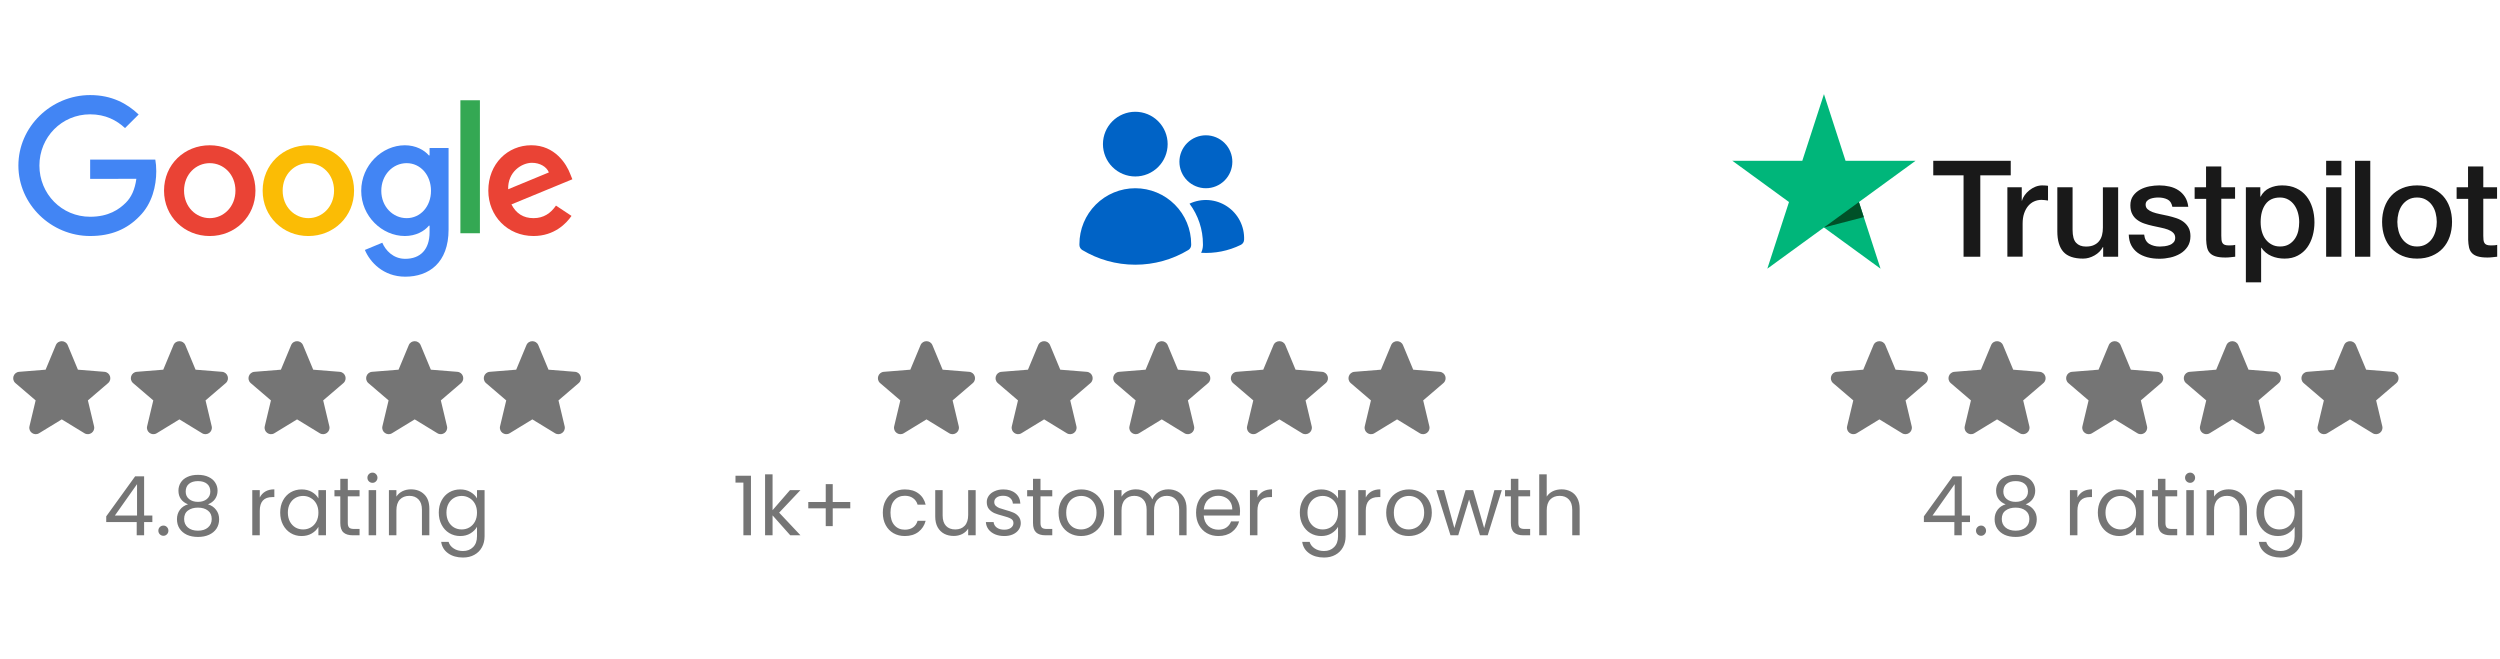 <svg width="425" height="112" viewBox="0 0 425 112" fill="none" xmlns="http://www.w3.org/2000/svg">
<g clip-path="url(#clip0_23111_11645)">
<path d="M43.427 32.41C43.427 36.852 39.938 40.125 35.656 40.125C31.374 40.125 27.885 36.852 27.885 32.41C27.885 27.937 31.374 24.696 35.656 24.696C39.938 24.696 43.427 27.937 43.427 32.41ZM40.026 32.41C40.026 29.635 38.003 27.736 35.656 27.736C33.309 27.736 31.287 29.635 31.287 32.41C31.287 35.158 33.309 37.085 35.656 37.085C38.003 37.085 40.026 35.155 40.026 32.41Z" fill="#EA4335"/>
<path d="M60.192 32.41C60.192 36.852 56.703 40.125 52.421 40.125C48.139 40.125 44.65 36.852 44.65 32.41C44.65 27.941 48.139 24.696 52.421 24.696C56.703 24.696 60.192 27.937 60.192 32.41ZM56.79 32.41C56.79 29.635 54.768 27.736 52.421 27.736C50.074 27.736 48.052 29.635 48.052 32.41C48.052 35.158 50.074 37.085 52.421 37.085C54.768 37.085 56.79 35.155 56.79 32.41Z" fill="#FBBC05"/>
<path d="M76.258 25.162V39.012C76.258 44.71 72.884 47.036 68.896 47.036C65.141 47.036 62.882 44.536 62.029 42.49L64.991 41.263C65.518 42.518 66.811 44 68.892 44C71.445 44 73.028 42.431 73.028 39.478V38.369H72.909C72.147 39.304 70.681 40.122 68.829 40.122C64.956 40.122 61.408 36.762 61.408 32.438C61.408 28.084 64.956 24.696 68.829 24.696C70.677 24.696 72.144 25.513 72.909 26.421H73.028V25.165H76.258V25.162ZM73.269 32.438C73.269 29.722 71.449 27.736 69.133 27.736C66.786 27.736 64.82 29.722 64.82 32.438C64.82 35.127 66.786 37.085 69.133 37.085C71.449 37.085 73.269 35.127 73.269 32.438Z" fill="#4285F4"/>
<path d="M81.585 17.044V39.652H78.267V17.044H81.585Z" fill="#34A853"/>
<path d="M94.514 34.95L97.155 36.703C96.303 37.958 94.249 40.122 90.7 40.122C86.3 40.122 83.013 36.734 83.013 32.407C83.013 27.819 86.328 24.692 90.32 24.692C94.34 24.692 96.306 27.878 96.949 29.6L97.302 30.477L86.946 34.748C87.739 36.296 88.972 37.085 90.7 37.085C92.433 37.085 93.634 36.236 94.514 34.95ZM86.387 32.174L93.309 29.311C92.929 28.348 91.783 27.677 90.435 27.677C88.706 27.677 86.3 29.197 86.387 32.174Z" fill="#EA4335"/>
<path d="M15.325 30.404V27.13H26.401C26.509 27.701 26.565 28.376 26.565 29.106C26.565 31.562 25.891 34.598 23.718 36.762C21.605 38.953 18.905 40.122 15.329 40.122C8.7 40.122 3.126 34.744 3.126 28.143C3.126 21.541 8.7 16.163 15.329 16.163C18.996 16.163 21.609 17.596 23.572 19.464L21.253 21.774C19.845 20.459 17.938 19.436 15.325 19.436C10.485 19.436 6.699 23.322 6.699 28.143C6.699 32.964 10.485 36.849 15.325 36.849C18.465 36.849 20.254 35.593 21.399 34.452C22.328 33.527 22.939 32.205 23.18 30.4L15.325 30.404Z" fill="#4285F4"/>
</g>
<path fill-rule="evenodd" clip-rule="evenodd" d="M9.49 58.675C9.863 57.778 11.137 57.778 11.51 58.675L13.245 62.847L17.748 63.208C18.718 63.286 19.112 64.496 18.372 65.129L14.942 68.068L15.989 72.463C16.215 73.409 15.186 74.157 14.356 73.65L10.5 71.295L6.644 73.65C5.814 74.157 4.785 73.408 5.011 72.463L6.058 68.068L2.627 65.129C1.888 64.496 2.282 63.286 3.252 63.208L7.755 62.847L9.49 58.675Z" fill="#757575"/>
<path fill-rule="evenodd" clip-rule="evenodd" d="M29.49 58.675C29.863 57.778 31.137 57.778 31.51 58.675L33.245 62.847L37.748 63.208C38.718 63.286 39.112 64.496 38.373 65.129L34.942 68.068L35.989 72.463C36.215 73.409 35.186 74.157 34.356 73.65L30.5 71.295L26.644 73.65C25.814 74.157 24.785 73.408 25.011 72.463L26.058 68.068L22.628 65.129C21.888 64.496 22.282 63.286 23.252 63.208L27.755 62.847L29.49 58.675Z" fill="#757575"/>
<path fill-rule="evenodd" clip-rule="evenodd" d="M49.49 58.675C49.863 57.778 51.137 57.778 51.51 58.675L53.245 62.847L57.748 63.208C58.718 63.286 59.112 64.496 58.373 65.129L54.942 68.068L55.989 72.463C56.215 73.409 55.186 74.157 54.356 73.65L50.5 71.295L46.644 73.65C45.814 74.157 44.785 73.408 45.011 72.463L46.058 68.068L42.627 65.129C41.888 64.496 42.282 63.286 43.252 63.208L47.755 62.847L49.49 58.675Z" fill="#757575"/>
<path fill-rule="evenodd" clip-rule="evenodd" d="M69.49 58.675C69.863 57.778 71.137 57.778 71.51 58.675L73.245 62.847L77.748 63.208C78.718 63.286 79.112 64.496 78.373 65.129L74.942 68.068L75.989 72.463C76.215 73.409 75.186 74.157 74.356 73.65L70.5 71.295L66.644 73.65C65.814 74.157 64.785 73.408 65.011 72.463L66.058 68.068L62.627 65.129C61.888 64.496 62.282 63.286 63.252 63.208L67.755 62.847L69.49 58.675Z" fill="#757575"/>
<path fill-rule="evenodd" clip-rule="evenodd" d="M89.49 58.675C89.863 57.778 91.137 57.778 91.51 58.675L93.245 62.847L97.748 63.208C98.718 63.286 99.112 64.496 98.373 65.129L94.942 68.068L95.989 72.463C96.215 73.409 95.186 74.157 94.356 73.65L90.5 71.295L86.644 73.65C85.814 74.157 84.785 73.408 85.011 72.463L86.058 68.068L82.627 65.129C81.888 64.496 82.282 63.286 83.252 63.208L87.755 62.847L89.49 58.675Z" fill="#757575"/>
<path d="M18.06 88.746V87.78L22.974 80.976H24.5V87.64H25.9V88.746H24.5V91H23.24V88.746H18.06ZM23.296 82.306L19.53 87.64H23.296V82.306ZM27.789 91.084C27.546 91.084 27.341 91 27.173 90.832C27.005 90.664 26.921 90.459 26.921 90.216C26.921 89.973 27.005 89.768 27.173 89.6C27.341 89.432 27.546 89.348 27.789 89.348C28.022 89.348 28.218 89.432 28.377 89.6C28.545 89.768 28.629 89.973 28.629 90.216C28.629 90.459 28.545 90.664 28.377 90.832C28.218 91 28.022 91.084 27.789 91.084ZM31.96 85.736C31.438 85.531 31.036 85.232 30.756 84.84C30.476 84.448 30.336 83.972 30.336 83.412C30.336 82.908 30.462 82.455 30.714 82.054C30.966 81.643 31.34 81.321 31.834 81.088C32.338 80.845 32.945 80.724 33.654 80.724C34.364 80.724 34.965 80.845 35.46 81.088C35.964 81.321 36.342 81.643 36.594 82.054C36.855 82.455 36.986 82.908 36.986 83.412C36.986 83.953 36.842 84.429 36.552 84.84C36.263 85.241 35.866 85.54 35.362 85.736C35.941 85.913 36.398 86.226 36.734 86.674C37.08 87.113 37.252 87.645 37.252 88.27C37.252 88.877 37.103 89.409 36.804 89.866C36.505 90.314 36.081 90.664 35.53 90.916C34.989 91.159 34.364 91.28 33.654 91.28C32.945 91.28 32.319 91.159 31.778 90.916C31.246 90.664 30.831 90.314 30.532 89.866C30.233 89.409 30.084 88.877 30.084 88.27C30.084 87.645 30.252 87.108 30.588 86.66C30.924 86.212 31.381 85.904 31.96 85.736ZM35.754 83.566C35.754 82.997 35.568 82.558 35.194 82.25C34.821 81.942 34.307 81.788 33.654 81.788C33.01 81.788 32.502 81.942 32.128 82.25C31.755 82.558 31.568 83.001 31.568 83.58C31.568 84.103 31.759 84.523 32.142 84.84C32.534 85.157 33.038 85.316 33.654 85.316C34.279 85.316 34.783 85.157 35.166 84.84C35.558 84.513 35.754 84.089 35.754 83.566ZM33.654 86.296C32.964 86.296 32.399 86.459 31.96 86.786C31.521 87.103 31.302 87.584 31.302 88.228C31.302 88.825 31.512 89.306 31.932 89.67C32.361 90.034 32.935 90.216 33.654 90.216C34.373 90.216 34.942 90.034 35.362 89.67C35.782 89.306 35.992 88.825 35.992 88.228C35.992 87.603 35.778 87.127 35.348 86.8C34.919 86.464 34.354 86.296 33.654 86.296ZM44.161 84.574C44.385 84.135 44.702 83.795 45.113 83.552C45.533 83.309 46.041 83.188 46.639 83.188V84.504H46.303C44.875 84.504 44.161 85.279 44.161 86.828V91H42.887V83.328H44.161V84.574ZM47.633 87.136C47.633 86.352 47.792 85.666 48.109 85.078C48.427 84.481 48.861 84.019 49.411 83.692C49.971 83.365 50.592 83.202 51.273 83.202C51.945 83.202 52.529 83.347 53.023 83.636C53.518 83.925 53.887 84.289 54.129 84.728V83.328H55.417V91H54.129V89.572C53.877 90.02 53.499 90.393 52.995 90.692C52.501 90.981 51.922 91.126 51.259 91.126C50.578 91.126 49.962 90.958 49.411 90.622C48.861 90.286 48.427 89.815 48.109 89.208C47.792 88.601 47.633 87.911 47.633 87.136ZM54.129 87.15C54.129 86.571 54.013 86.067 53.779 85.638C53.546 85.209 53.229 84.882 52.827 84.658C52.435 84.425 52.001 84.308 51.525 84.308C51.049 84.308 50.615 84.42 50.223 84.644C49.831 84.868 49.519 85.195 49.285 85.624C49.052 86.053 48.935 86.557 48.935 87.136C48.935 87.724 49.052 88.237 49.285 88.676C49.519 89.105 49.831 89.437 50.223 89.67C50.615 89.894 51.049 90.006 51.525 90.006C52.001 90.006 52.435 89.894 52.827 89.67C53.229 89.437 53.546 89.105 53.779 88.676C54.013 88.237 54.129 87.729 54.129 87.15ZM59.124 84.378V88.9C59.124 89.273 59.203 89.539 59.362 89.698C59.521 89.847 59.796 89.922 60.188 89.922H61.126V91H59.978C59.269 91 58.737 90.837 58.382 90.51C58.028 90.183 57.85 89.647 57.85 88.9V84.378H56.856V83.328H57.85V81.396H59.124V83.328H61.126V84.378H59.124ZM63.328 82.082C63.085 82.082 62.88 81.998 62.712 81.83C62.544 81.662 62.46 81.457 62.46 81.214C62.46 80.971 62.544 80.766 62.712 80.598C62.88 80.43 63.085 80.346 63.328 80.346C63.561 80.346 63.757 80.43 63.916 80.598C64.084 80.766 64.168 80.971 64.168 81.214C64.168 81.457 64.084 81.662 63.916 81.83C63.757 81.998 63.561 82.082 63.328 82.082ZM63.944 83.328V91H62.67V83.328H63.944ZM69.853 83.188C70.786 83.188 71.542 83.473 72.121 84.042C72.7 84.602 72.989 85.414 72.989 86.478V91H71.729V86.66C71.729 85.895 71.538 85.311 71.155 84.91C70.772 84.499 70.25 84.294 69.587 84.294C68.915 84.294 68.378 84.504 67.977 84.924C67.585 85.344 67.389 85.955 67.389 86.758V91H66.115V83.328H67.389V84.42C67.641 84.028 67.982 83.725 68.411 83.51C68.85 83.295 69.33 83.188 69.853 83.188ZM78.234 83.202C78.897 83.202 79.475 83.347 79.97 83.636C80.474 83.925 80.847 84.289 81.09 84.728V83.328H82.378V91.168C82.378 91.868 82.229 92.489 81.93 93.03C81.632 93.581 81.202 94.01 80.642 94.318C80.091 94.626 79.448 94.78 78.71 94.78C77.702 94.78 76.862 94.542 76.19 94.066C75.518 93.59 75.121 92.941 75 92.12H76.26C76.4 92.587 76.689 92.96 77.128 93.24C77.567 93.529 78.094 93.674 78.71 93.674C79.41 93.674 79.98 93.455 80.418 93.016C80.866 92.577 81.09 91.961 81.09 91.168V89.558C80.838 90.006 80.465 90.379 79.97 90.678C79.475 90.977 78.897 91.126 78.234 91.126C77.553 91.126 76.932 90.958 76.372 90.622C75.822 90.286 75.388 89.815 75.07 89.208C74.753 88.601 74.594 87.911 74.594 87.136C74.594 86.352 74.753 85.666 75.07 85.078C75.388 84.481 75.822 84.019 76.372 83.692C76.932 83.365 77.553 83.202 78.234 83.202ZM81.09 87.15C81.09 86.571 80.974 86.067 80.74 85.638C80.507 85.209 80.189 84.882 79.788 84.658C79.396 84.425 78.962 84.308 78.486 84.308C78.01 84.308 77.576 84.42 77.184 84.644C76.792 84.868 76.48 85.195 76.246 85.624C76.013 86.053 75.896 86.557 75.896 87.136C75.896 87.724 76.013 88.237 76.246 88.676C76.48 89.105 76.792 89.437 77.184 89.67C77.576 89.894 78.01 90.006 78.486 90.006C78.962 90.006 79.396 89.894 79.788 89.67C80.189 89.437 80.507 89.105 80.74 88.676C80.974 88.237 81.09 87.729 81.09 87.15Z" fill="#757575"/>
<path d="M187.5 24.5C187.5 23.041 188.079 21.642 189.111 20.611C190.142 19.579 191.541 19 193 19C194.459 19 195.858 19.579 196.889 20.611C197.921 21.642 198.5 23.041 198.5 24.5C198.5 25.959 197.921 27.358 196.889 28.389C195.858 29.421 194.459 30 193 30C191.541 30 190.142 29.421 189.111 28.389C188.079 27.358 187.5 25.959 187.5 24.5ZM200.5 27.5C200.5 26.909 200.616 26.324 200.843 25.778C201.069 25.232 201.4 24.736 201.818 24.318C202.236 23.9 202.732 23.569 203.278 23.343C203.824 23.116 204.409 23 205 23C205.591 23 206.176 23.116 206.722 23.343C207.268 23.569 207.764 23.9 208.182 24.318C208.6 24.736 208.931 25.232 209.157 25.778C209.384 26.324 209.5 26.909 209.5 27.5C209.5 28.694 209.026 29.838 208.182 30.682C207.338 31.526 206.193 32 205 32C203.807 32 202.662 31.526 201.818 30.682C200.974 29.838 200.5 28.694 200.5 27.5ZM183.5 41.5C183.5 38.98 184.501 36.564 186.282 34.782C188.064 33.001 190.48 32 193 32C195.52 32 197.936 33.001 199.718 34.782C201.499 36.564 202.5 38.98 202.5 41.5V41.504L202.499 41.663C202.496 41.832 202.45 41.998 202.365 42.145C202.281 42.292 202.16 42.415 202.015 42.503C199.294 44.141 196.176 45.005 193 45C189.704 45 186.619 44.088 183.987 42.503C183.841 42.415 183.72 42.292 183.635 42.145C183.55 41.998 183.504 41.832 183.501 41.663L183.5 41.5ZM204.5 41.504L204.499 41.696C204.491 42.14 204.385 42.578 204.188 42.976C206.516 43.12 208.841 42.656 210.935 41.629C211.097 41.55 211.234 41.429 211.333 41.278C211.431 41.127 211.487 40.952 211.495 40.772C211.542 39.654 211.299 38.542 210.791 37.545C210.282 36.548 209.524 35.699 208.591 35.081C207.658 34.462 206.581 34.095 205.465 34.015C204.349 33.935 203.23 34.145 202.219 34.624C203.703 36.609 204.503 39.022 204.499 41.5L204.5 41.504Z" fill="#0063C6"/>
<path fill-rule="evenodd" clip-rule="evenodd" d="M156.49 58.675C156.863 57.778 158.137 57.778 158.51 58.675L160.245 62.847L164.748 63.208C165.718 63.286 166.112 64.496 165.372 65.129L161.942 68.068L162.989 72.463C163.215 73.409 162.186 74.157 161.356 73.65L157.5 71.295L153.644 73.65C152.814 74.157 151.785 73.408 152.011 72.463L153.058 68.068L149.627 65.129C148.888 64.496 149.282 63.286 150.252 63.208L154.755 62.847L156.49 58.675Z" fill="#757575"/>
<path fill-rule="evenodd" clip-rule="evenodd" d="M176.49 58.675C176.863 57.778 178.137 57.778 178.51 58.675L180.245 62.847L184.748 63.208C185.718 63.286 186.112 64.496 185.372 65.129L181.942 68.068L182.989 72.463C183.215 73.409 182.186 74.157 181.356 73.65L177.5 71.295L173.644 73.65C172.814 74.157 171.785 73.408 172.011 72.463L173.058 68.068L169.627 65.129C168.888 64.496 169.282 63.286 170.252 63.208L174.755 62.847L176.49 58.675Z" fill="#757575"/>
<path fill-rule="evenodd" clip-rule="evenodd" d="M196.49 58.675C196.863 57.778 198.137 57.778 198.51 58.675L200.245 62.847L204.748 63.208C205.718 63.286 206.112 64.496 205.372 65.129L201.942 68.068L202.989 72.463C203.215 73.409 202.186 74.157 201.356 73.65L197.5 71.295L193.644 73.65C192.814 74.157 191.785 73.408 192.011 72.463L193.058 68.068L189.627 65.129C188.888 64.496 189.282 63.286 190.252 63.208L194.755 62.847L196.49 58.675Z" fill="#757575"/>
<path fill-rule="evenodd" clip-rule="evenodd" d="M216.49 58.675C216.863 57.778 218.137 57.778 218.51 58.675L220.245 62.847L224.748 63.208C225.718 63.286 226.112 64.496 225.372 65.129L221.942 68.068L222.989 72.463C223.215 73.409 222.186 74.157 221.356 73.65L217.5 71.295L213.644 73.65C212.814 74.157 211.785 73.408 212.011 72.463L213.058 68.068L209.627 65.129C208.888 64.496 209.282 63.286 210.252 63.208L214.755 62.847L216.49 58.675Z" fill="#757575"/>
<path fill-rule="evenodd" clip-rule="evenodd" d="M236.49 58.675C236.863 57.778 238.137 57.778 238.51 58.675L240.245 62.847L244.748 63.208C245.718 63.286 246.112 64.496 245.372 65.129L241.942 68.068L242.989 72.463C243.215 73.409 242.186 74.157 241.356 73.65L237.5 71.295L233.644 73.65C232.814 74.157 231.785 73.408 232.011 72.463L233.058 68.068L229.627 65.129C228.888 64.496 229.282 63.286 230.252 63.208L234.755 62.847L236.49 58.675Z" fill="#757575"/>
<path d="M125.032 82.04V80.878H127.664V91H126.376V82.04H125.032ZM134.346 91L131.336 87.612V91H130.062V80.64H131.336V86.73L134.29 83.328H136.068L132.456 87.15L136.082 91H134.346ZM144.547 86.422H141.565V89.446H140.375V86.422H137.407V85.344H140.375V82.306H141.565V85.344H144.547V86.422ZM150.081 87.15C150.081 86.357 150.239 85.666 150.557 85.078C150.874 84.481 151.313 84.019 151.873 83.692C152.442 83.365 153.091 83.202 153.819 83.202C154.761 83.202 155.536 83.431 156.143 83.888C156.759 84.345 157.165 84.98 157.361 85.792H155.989C155.858 85.325 155.601 84.957 155.219 84.686C154.845 84.415 154.379 84.28 153.819 84.28C153.091 84.28 152.503 84.532 152.055 85.036C151.607 85.531 151.383 86.235 151.383 87.15C151.383 88.074 151.607 88.788 152.055 89.292C152.503 89.796 153.091 90.048 153.819 90.048C154.379 90.048 154.845 89.917 155.219 89.656C155.592 89.395 155.849 89.021 155.989 88.536H157.361C157.155 89.32 156.745 89.95 156.129 90.426C155.513 90.893 154.743 91.126 153.819 91.126C153.091 91.126 152.442 90.963 151.873 90.636C151.313 90.309 150.874 89.847 150.557 89.25C150.239 88.653 150.081 87.953 150.081 87.15ZM165.864 83.328V91H164.59V89.866C164.348 90.258 164.007 90.566 163.568 90.79C163.139 91.005 162.663 91.112 162.14 91.112C161.543 91.112 161.006 90.991 160.53 90.748C160.054 90.496 159.676 90.123 159.396 89.628C159.126 89.133 158.99 88.531 158.99 87.822V83.328H160.25V87.654C160.25 88.41 160.442 88.993 160.824 89.404C161.207 89.805 161.73 90.006 162.392 90.006C163.074 90.006 163.61 89.796 164.002 89.376C164.394 88.956 164.59 88.345 164.59 87.542V83.328H165.864ZM170.732 91.126C170.144 91.126 169.616 91.028 169.15 90.832C168.683 90.627 168.314 90.347 168.044 89.992C167.773 89.628 167.624 89.213 167.596 88.746H168.912C168.949 89.129 169.126 89.441 169.444 89.684C169.77 89.927 170.195 90.048 170.718 90.048C171.203 90.048 171.586 89.941 171.866 89.726C172.146 89.511 172.286 89.241 172.286 88.914C172.286 88.578 172.136 88.331 171.838 88.172C171.539 88.004 171.077 87.841 170.452 87.682C169.882 87.533 169.416 87.383 169.052 87.234C168.697 87.075 168.389 86.847 168.128 86.548C167.876 86.24 167.75 85.839 167.75 85.344C167.75 84.952 167.866 84.593 168.1 84.266C168.333 83.939 168.664 83.683 169.094 83.496C169.523 83.3 170.013 83.202 170.564 83.202C171.413 83.202 172.099 83.417 172.622 83.846C173.144 84.275 173.424 84.863 173.462 85.61H172.188C172.16 85.209 171.996 84.887 171.698 84.644C171.408 84.401 171.016 84.28 170.522 84.28C170.064 84.28 169.7 84.378 169.43 84.574C169.159 84.77 169.024 85.027 169.024 85.344C169.024 85.596 169.103 85.806 169.262 85.974C169.43 86.133 169.635 86.263 169.878 86.366C170.13 86.459 170.475 86.567 170.914 86.688C171.464 86.837 171.912 86.987 172.258 87.136C172.603 87.276 172.897 87.491 173.14 87.78C173.392 88.069 173.522 88.447 173.532 88.914C173.532 89.334 173.415 89.712 173.182 90.048C172.948 90.384 172.617 90.65 172.188 90.846C171.768 91.033 171.282 91.126 170.732 91.126ZM176.884 84.378V88.9C176.884 89.273 176.963 89.539 177.122 89.698C177.281 89.847 177.556 89.922 177.948 89.922H178.886V91H177.738C177.029 91 176.497 90.837 176.142 90.51C175.787 90.183 175.61 89.647 175.61 88.9V84.378H174.616V83.328H175.61V81.396H176.884V83.328H178.886V84.378H176.884ZM183.776 91.126C183.057 91.126 182.404 90.963 181.816 90.636C181.237 90.309 180.78 89.847 180.444 89.25C180.117 88.643 179.954 87.943 179.954 87.15C179.954 86.366 180.122 85.675 180.458 85.078C180.803 84.471 181.27 84.009 181.858 83.692C182.446 83.365 183.104 83.202 183.832 83.202C184.56 83.202 185.218 83.365 185.806 83.692C186.394 84.009 186.856 84.467 187.192 85.064C187.537 85.661 187.71 86.357 187.71 87.15C187.71 87.943 187.532 88.643 187.178 89.25C186.832 89.847 186.361 90.309 185.764 90.636C185.166 90.963 184.504 91.126 183.776 91.126ZM183.776 90.006C184.233 90.006 184.662 89.899 185.064 89.684C185.465 89.469 185.787 89.147 186.03 88.718C186.282 88.289 186.408 87.766 186.408 87.15C186.408 86.534 186.286 86.011 186.044 85.582C185.801 85.153 185.484 84.835 185.092 84.63C184.7 84.415 184.275 84.308 183.818 84.308C183.351 84.308 182.922 84.415 182.53 84.63C182.147 84.835 181.839 85.153 181.606 85.582C181.372 86.011 181.256 86.534 181.256 87.15C181.256 87.775 181.368 88.303 181.592 88.732C181.825 89.161 182.133 89.483 182.516 89.698C182.898 89.903 183.318 90.006 183.776 90.006ZM198.611 83.188C199.208 83.188 199.74 83.314 200.207 83.566C200.673 83.809 201.042 84.177 201.313 84.672C201.583 85.167 201.719 85.769 201.719 86.478V91H200.459V86.66C200.459 85.895 200.267 85.311 199.885 84.91C199.511 84.499 199.003 84.294 198.359 84.294C197.696 84.294 197.169 84.509 196.777 84.938C196.385 85.358 196.189 85.969 196.189 86.772V91H194.929V86.66C194.929 85.895 194.737 85.311 194.355 84.91C193.981 84.499 193.473 84.294 192.829 84.294C192.166 84.294 191.639 84.509 191.247 84.938C190.855 85.358 190.659 85.969 190.659 86.772V91H189.385V83.328H190.659V84.434C190.911 84.033 191.247 83.725 191.667 83.51C192.096 83.295 192.567 83.188 193.081 83.188C193.725 83.188 194.294 83.333 194.789 83.622C195.283 83.911 195.652 84.336 195.895 84.896C196.109 84.355 196.464 83.935 196.959 83.636C197.453 83.337 198.004 83.188 198.611 83.188ZM210.808 86.87C210.808 87.113 210.794 87.369 210.766 87.64H204.634C204.681 88.396 204.938 88.989 205.404 89.418C205.88 89.838 206.454 90.048 207.126 90.048C207.677 90.048 208.134 89.922 208.498 89.67C208.872 89.409 209.133 89.063 209.282 88.634H210.654C210.449 89.371 210.038 89.973 209.422 90.44C208.806 90.897 208.041 91.126 207.126 91.126C206.398 91.126 205.745 90.963 205.166 90.636C204.597 90.309 204.149 89.847 203.822 89.25C203.496 88.643 203.332 87.943 203.332 87.15C203.332 86.357 203.491 85.661 203.808 85.064C204.126 84.467 204.569 84.009 205.138 83.692C205.717 83.365 206.38 83.202 207.126 83.202C207.854 83.202 208.498 83.361 209.058 83.678C209.618 83.995 210.048 84.434 210.346 84.994C210.654 85.545 210.808 86.17 210.808 86.87ZM209.492 86.604C209.492 86.119 209.385 85.703 209.17 85.358C208.956 85.003 208.662 84.737 208.288 84.56C207.924 84.373 207.518 84.28 207.07 84.28C206.426 84.28 205.876 84.485 205.418 84.896C204.97 85.307 204.714 85.876 204.648 86.604H209.492ZM213.764 84.574C213.988 84.135 214.305 83.795 214.716 83.552C215.136 83.309 215.645 83.188 216.242 83.188V84.504H215.906C214.478 84.504 213.764 85.279 213.764 86.828V91H212.49V83.328H213.764V84.574ZM224.609 83.202C225.272 83.202 225.851 83.347 226.345 83.636C226.849 83.925 227.223 84.289 227.465 84.728V83.328H228.753V91.168C228.753 91.868 228.604 92.489 228.305 93.03C228.007 93.581 227.577 94.01 227.017 94.318C226.467 94.626 225.823 94.78 225.085 94.78C224.077 94.78 223.237 94.542 222.565 94.066C221.893 93.59 221.497 92.941 221.375 92.12H222.635C222.775 92.587 223.065 92.96 223.503 93.24C223.942 93.529 224.469 93.674 225.085 93.674C225.785 93.674 226.355 93.455 226.793 93.016C227.241 92.577 227.465 91.961 227.465 91.168V89.558C227.213 90.006 226.84 90.379 226.345 90.678C225.851 90.977 225.272 91.126 224.609 91.126C223.928 91.126 223.307 90.958 222.747 90.622C222.197 90.286 221.763 89.815 221.445 89.208C221.128 88.601 220.969 87.911 220.969 87.136C220.969 86.352 221.128 85.666 221.445 85.078C221.763 84.481 222.197 84.019 222.747 83.692C223.307 83.365 223.928 83.202 224.609 83.202ZM227.465 87.15C227.465 86.571 227.349 86.067 227.115 85.638C226.882 85.209 226.565 84.882 226.163 84.658C225.771 84.425 225.337 84.308 224.861 84.308C224.385 84.308 223.951 84.42 223.559 84.644C223.167 84.868 222.855 85.195 222.621 85.624C222.388 86.053 222.271 86.557 222.271 87.136C222.271 87.724 222.388 88.237 222.621 88.676C222.855 89.105 223.167 89.437 223.559 89.67C223.951 89.894 224.385 90.006 224.861 90.006C225.337 90.006 225.771 89.894 226.163 89.67C226.565 89.437 226.882 89.105 227.115 88.676C227.349 88.237 227.465 87.729 227.465 87.15ZM232.18 84.574C232.404 84.135 232.721 83.795 233.132 83.552C233.552 83.309 234.061 83.188 234.658 83.188V84.504H234.322C232.894 84.504 232.18 85.279 232.18 86.828V91H230.906V83.328H232.18V84.574ZM239.475 91.126C238.756 91.126 238.103 90.963 237.515 90.636C236.936 90.309 236.479 89.847 236.143 89.25C235.816 88.643 235.653 87.943 235.653 87.15C235.653 86.366 235.821 85.675 236.157 85.078C236.502 84.471 236.969 84.009 237.557 83.692C238.145 83.365 238.803 83.202 239.531 83.202C240.259 83.202 240.917 83.365 241.505 83.692C242.093 84.009 242.555 84.467 242.891 85.064C243.236 85.661 243.409 86.357 243.409 87.15C243.409 87.943 243.231 88.643 242.877 89.25C242.531 89.847 242.06 90.309 241.463 90.636C240.865 90.963 240.203 91.126 239.475 91.126ZM239.475 90.006C239.932 90.006 240.361 89.899 240.763 89.684C241.164 89.469 241.486 89.147 241.729 88.718C241.981 88.289 242.107 87.766 242.107 87.15C242.107 86.534 241.985 86.011 241.743 85.582C241.5 85.153 241.183 84.835 240.791 84.63C240.399 84.415 239.974 84.308 239.517 84.308C239.05 84.308 238.621 84.415 238.229 84.63C237.846 84.835 237.538 85.153 237.305 85.582C237.071 86.011 236.955 86.534 236.955 87.15C236.955 87.775 237.067 88.303 237.291 88.732C237.524 89.161 237.832 89.483 238.215 89.698C238.597 89.903 239.017 90.006 239.475 90.006ZM255.304 83.328L252.91 91H251.594L249.746 84.91L247.898 91H246.582L244.174 83.328H245.476L247.24 89.768L249.144 83.328H250.446L252.308 89.782L254.044 83.328H255.304ZM258.122 84.378V88.9C258.122 89.273 258.202 89.539 258.36 89.698C258.519 89.847 258.794 89.922 259.186 89.922H260.124V91H258.976C258.267 91 257.735 90.837 257.38 90.51C257.026 90.183 256.848 89.647 256.848 88.9V84.378H255.854V83.328H256.848V81.396H258.122V83.328H260.124V84.378H258.122ZM265.476 83.188C266.055 83.188 266.577 83.314 267.044 83.566C267.511 83.809 267.875 84.177 268.136 84.672C268.407 85.167 268.542 85.769 268.542 86.478V91H267.282V86.66C267.282 85.895 267.091 85.311 266.708 84.91C266.325 84.499 265.803 84.294 265.14 84.294C264.468 84.294 263.931 84.504 263.53 84.924C263.138 85.344 262.942 85.955 262.942 86.758V91H261.668V80.64H262.942V84.42C263.194 84.028 263.539 83.725 263.978 83.51C264.426 83.295 264.925 83.188 265.476 83.188Z" fill="#757575"/>
<g clip-path="url(#clip1_23111_11645)">
<path d="M328.664 27.341H341.827V29.803H336.651V43.641H333.805V29.803H328.653V27.341H328.664ZM341.265 31.839H343.698V34.117H343.744C343.824 33.794 343.973 33.484 344.191 33.185C344.409 32.886 344.673 32.598 344.983 32.357C345.293 32.103 345.637 31.908 346.016 31.747C346.394 31.597 346.785 31.517 347.175 31.517C347.473 31.517 347.691 31.528 347.806 31.54C347.921 31.551 348.036 31.574 348.162 31.586V34.093C347.978 34.059 347.795 34.036 347.599 34.013C347.404 33.99 347.221 33.978 347.037 33.978C346.601 33.978 346.188 34.071 345.798 34.243C345.408 34.416 345.075 34.68 344.788 35.014C344.501 35.359 344.271 35.773 344.099 36.279C343.927 36.785 343.847 37.36 343.847 38.016V43.629H341.253V31.839H341.265ZM360.085 43.641H357.538V41.996H357.492C357.17 42.594 356.7 43.065 356.069 43.422C355.438 43.779 354.795 43.963 354.141 43.963C352.591 43.963 351.467 43.583 350.778 42.812C350.09 42.042 349.745 40.88 349.745 39.327V31.839H352.339V39.074C352.339 40.109 352.534 40.845 352.936 41.271C353.326 41.697 353.888 41.915 354.6 41.915C355.151 41.915 355.598 41.835 355.965 41.662C356.333 41.49 356.631 41.271 356.849 40.983C357.079 40.707 357.239 40.362 357.343 39.971C357.446 39.58 357.492 39.155 357.492 38.694V31.851H360.085V43.641ZM364.504 39.856C364.584 40.615 364.871 41.145 365.364 41.455C365.869 41.754 366.466 41.915 367.166 41.915C367.407 41.915 367.682 41.892 367.992 41.858C368.302 41.823 368.601 41.743 368.864 41.639C369.14 41.536 369.358 41.375 369.542 41.167C369.714 40.961 369.794 40.696 369.783 40.362C369.771 40.029 369.645 39.753 369.415 39.546C369.186 39.327 368.899 39.166 368.543 39.028C368.187 38.901 367.786 38.786 367.327 38.694C366.868 38.602 366.409 38.499 365.938 38.395C365.456 38.292 364.986 38.154 364.538 38.004C364.09 37.855 363.689 37.648 363.333 37.383C362.977 37.13 362.69 36.797 362.484 36.394C362.266 35.991 362.162 35.497 362.162 34.899C362.162 34.255 362.323 33.725 362.633 33.288C362.943 32.851 363.344 32.506 363.815 32.242C364.297 31.977 364.825 31.793 365.41 31.678C365.995 31.574 366.558 31.517 367.086 31.517C367.694 31.517 368.279 31.586 368.83 31.712C369.381 31.839 369.886 32.046 370.333 32.345C370.781 32.633 371.148 33.012 371.447 33.472C371.745 33.932 371.929 34.496 372.009 35.152H369.301C369.174 34.531 368.899 34.105 368.451 33.898C368.004 33.679 367.487 33.576 366.914 33.576C366.73 33.576 366.512 33.587 366.259 33.622C366.007 33.656 365.777 33.714 365.548 33.794C365.33 33.875 365.146 34.001 364.986 34.163C364.836 34.324 364.756 34.531 364.756 34.795C364.756 35.117 364.871 35.37 365.089 35.566C365.307 35.761 365.594 35.922 365.95 36.06C366.305 36.187 366.707 36.302 367.166 36.394C367.625 36.486 368.096 36.59 368.578 36.693C369.048 36.797 369.507 36.935 369.966 37.084C370.425 37.234 370.827 37.441 371.183 37.705C371.538 37.97 371.825 38.292 372.043 38.683C372.261 39.074 372.376 39.569 372.376 40.144C372.376 40.845 372.215 41.432 371.894 41.927C371.573 42.41 371.16 42.812 370.655 43.111C370.15 43.41 369.576 43.641 368.956 43.779C368.337 43.917 367.717 43.986 367.109 43.986C366.363 43.986 365.674 43.905 365.043 43.733C364.412 43.56 363.861 43.307 363.402 42.973C362.943 42.628 362.576 42.203 362.312 41.697C362.048 41.191 361.91 40.581 361.887 39.879H364.504V39.856ZM373.065 31.839H375.027V28.296H377.621V31.839H379.962V33.783H377.621V40.086C377.621 40.362 377.632 40.592 377.655 40.799C377.678 40.995 377.735 41.167 377.816 41.306C377.896 41.444 378.022 41.547 378.194 41.616C378.367 41.685 378.585 41.72 378.883 41.72C379.067 41.72 379.25 41.72 379.434 41.708C379.617 41.697 379.801 41.674 379.985 41.628V43.641C379.698 43.675 379.411 43.698 379.147 43.733C378.872 43.767 378.596 43.779 378.309 43.779C377.621 43.779 377.07 43.71 376.657 43.583C376.244 43.456 375.911 43.261 375.681 43.008C375.44 42.755 375.291 42.444 375.199 42.065C375.119 41.685 375.061 41.248 375.05 40.765V33.806H373.088V31.839H373.065ZM381.798 31.839H384.254V33.438H384.3C384.667 32.748 385.172 32.265 385.826 31.965C386.48 31.666 387.18 31.517 387.949 31.517C388.879 31.517 389.682 31.678 390.37 32.011C391.059 32.334 391.633 32.782 392.092 33.357C392.551 33.932 392.884 34.6 393.113 35.359C393.343 36.118 393.457 36.935 393.457 37.797C393.457 38.591 393.354 39.362 393.148 40.098C392.941 40.845 392.631 41.501 392.218 42.076C391.805 42.651 391.277 43.1 390.634 43.445C389.992 43.79 389.246 43.963 388.374 43.963C387.995 43.963 387.616 43.928 387.238 43.859C386.859 43.79 386.492 43.675 386.147 43.526C385.803 43.376 385.47 43.181 385.183 42.939C384.885 42.697 384.644 42.421 384.437 42.111H384.391V48H381.798V31.839ZM390.864 37.751C390.864 37.222 390.795 36.705 390.657 36.198C390.52 35.692 390.313 35.255 390.038 34.864C389.762 34.473 389.418 34.163 389.016 33.932C388.603 33.702 388.133 33.576 387.605 33.576C386.515 33.576 385.688 33.955 385.137 34.715C384.587 35.474 384.311 36.486 384.311 37.751C384.311 38.349 384.38 38.901 384.529 39.408C384.678 39.914 384.885 40.351 385.183 40.719C385.47 41.087 385.814 41.375 386.216 41.582C386.618 41.8 387.088 41.904 387.616 41.904C388.213 41.904 388.706 41.777 389.12 41.536C389.533 41.294 389.866 40.972 390.129 40.592C390.393 40.201 390.588 39.764 390.703 39.27C390.807 38.775 390.864 38.269 390.864 37.751ZM395.443 27.341H398.036V29.803H395.443V27.341ZM395.443 31.839H398.036V43.641H395.443V31.839ZM400.355 27.341H402.948V43.641H400.355V27.341ZM410.901 43.963C409.96 43.963 409.122 43.802 408.388 43.491C407.653 43.181 407.034 42.743 406.517 42.203C406.012 41.651 405.622 40.995 405.358 40.236C405.094 39.477 404.956 38.637 404.956 37.728C404.956 36.831 405.094 36.003 405.358 35.244C405.622 34.485 406.012 33.829 406.517 33.277C407.022 32.725 407.653 32.299 408.388 31.988C409.122 31.678 409.96 31.517 410.901 31.517C411.842 31.517 412.68 31.678 413.414 31.988C414.149 32.299 414.768 32.736 415.285 33.277C415.79 33.829 416.18 34.485 416.444 35.244C416.708 36.003 416.846 36.831 416.846 37.728C416.846 38.637 416.708 39.477 416.444 40.236C416.18 40.995 415.79 41.651 415.285 42.203C414.78 42.755 414.149 43.181 413.414 43.491C412.68 43.802 411.842 43.963 410.901 43.963ZM410.901 41.904C411.475 41.904 411.98 41.777 412.404 41.536C412.829 41.294 413.173 40.972 413.449 40.581C413.724 40.19 413.919 39.741 414.057 39.247C414.183 38.752 414.252 38.246 414.252 37.728C414.252 37.222 414.183 36.727 414.057 36.221C413.931 35.715 413.724 35.278 413.449 34.887C413.173 34.496 412.829 34.185 412.404 33.944C411.98 33.702 411.475 33.576 410.901 33.576C410.327 33.576 409.822 33.702 409.398 33.944C408.973 34.185 408.629 34.508 408.353 34.887C408.078 35.278 407.883 35.715 407.745 36.221C407.619 36.727 407.55 37.222 407.55 37.728C407.55 38.246 407.619 38.752 407.745 39.247C407.871 39.741 408.078 40.19 408.353 40.581C408.629 40.972 408.973 41.294 409.398 41.536C409.822 41.789 410.327 41.904 410.901 41.904ZM417.603 31.839H419.565V28.296H422.159V31.839H424.5V33.783H422.159V40.086C422.159 40.362 422.17 40.592 422.193 40.799C422.216 40.995 422.274 41.167 422.354 41.306C422.434 41.444 422.561 41.547 422.733 41.616C422.905 41.685 423.123 41.72 423.421 41.72C423.605 41.72 423.789 41.72 423.972 41.708C424.156 41.697 424.339 41.674 424.523 41.628V43.641C424.236 43.675 423.949 43.698 423.685 43.733C423.41 43.767 423.134 43.779 422.848 43.779C422.159 43.779 421.608 43.71 421.195 43.583C420.782 43.456 420.449 43.261 420.219 43.008C419.979 42.755 419.829 42.444 419.738 42.065C419.657 41.685 419.6 41.248 419.588 40.765V33.806H417.626V31.839H417.603Z" fill="#191919"/>
<path d="M325.634 27.341H313.745L310.073 16L306.389 27.341L294.5 27.33L304.128 34.346L300.445 45.676L310.073 38.672L319.69 45.676L316.017 34.346L325.634 27.341Z" fill="#00B67A"/>
<path d="M316.844 36.912L316.017 34.346L310.073 38.671L316.844 36.912Z" fill="#005128"/>
</g>
<path fill-rule="evenodd" clip-rule="evenodd" d="M318.49 58.675C318.863 57.778 320.137 57.778 320.51 58.675L322.245 62.847L326.748 63.208C327.718 63.286 328.112 64.496 327.372 65.129L323.942 68.068L324.989 72.463C325.215 73.409 324.186 74.157 323.356 73.65L319.5 71.295L315.644 73.65C314.814 74.157 313.785 73.408 314.011 72.463L315.058 68.068L311.627 65.129C310.888 64.496 311.282 63.286 312.252 63.208L316.755 62.847L318.49 58.675Z" fill="#757575"/>
<path fill-rule="evenodd" clip-rule="evenodd" d="M338.49 58.675C338.863 57.778 340.137 57.778 340.51 58.675L342.245 62.847L346.748 63.208C347.718 63.286 348.112 64.496 347.372 65.129L343.942 68.068L344.989 72.463C345.215 73.409 344.186 74.157 343.356 73.65L339.5 71.295L335.644 73.65C334.814 74.157 333.785 73.408 334.011 72.463L335.058 68.068L331.627 65.129C330.888 64.496 331.282 63.286 332.252 63.208L336.755 62.847L338.49 58.675Z" fill="#757575"/>
<path fill-rule="evenodd" clip-rule="evenodd" d="M358.49 58.675C358.863 57.778 360.137 57.778 360.51 58.675L362.245 62.847L366.748 63.208C367.718 63.286 368.112 64.496 367.372 65.129L363.942 68.068L364.989 72.463C365.215 73.409 364.186 74.157 363.356 73.65L359.5 71.295L355.644 73.65C354.814 74.157 353.785 73.408 354.011 72.463L355.058 68.068L351.627 65.129C350.888 64.496 351.282 63.286 352.252 63.208L356.755 62.847L358.49 58.675Z" fill="#757575"/>
<path fill-rule="evenodd" clip-rule="evenodd" d="M378.49 58.675C378.863 57.778 380.137 57.778 380.51 58.675L382.245 62.847L386.748 63.208C387.718 63.286 388.112 64.496 387.372 65.129L383.942 68.068L384.989 72.463C385.215 73.409 384.186 74.157 383.356 73.65L379.5 71.295L375.644 73.65C374.814 74.157 373.785 73.408 374.011 72.463L375.058 68.068L371.627 65.129C370.888 64.496 371.282 63.286 372.252 63.208L376.755 62.847L378.49 58.675Z" fill="#757575"/>
<path fill-rule="evenodd" clip-rule="evenodd" d="M398.49 58.675C398.863 57.778 400.137 57.778 400.51 58.675L402.245 62.847L406.748 63.208C407.718 63.286 408.112 64.496 407.372 65.129L403.942 68.068L404.989 72.463C405.215 73.409 404.186 74.157 403.356 73.65L399.5 71.295L395.644 73.65C394.814 74.157 393.785 73.408 394.011 72.463L395.058 68.068L391.627 65.129C390.888 64.496 391.282 63.286 392.252 63.208L396.755 62.847L398.49 58.675Z" fill="#757575"/>
<path d="M327.06 88.746V87.78L331.974 80.976H333.5V87.64H334.9V88.746H333.5V91H332.24V88.746H327.06ZM332.296 82.306L328.53 87.64H332.296V82.306ZM336.789 91.084C336.546 91.084 336.341 91 336.173 90.832C336.005 90.664 335.921 90.459 335.921 90.216C335.921 89.973 336.005 89.768 336.173 89.6C336.341 89.432 336.546 89.348 336.789 89.348C337.022 89.348 337.218 89.432 337.377 89.6C337.545 89.768 337.629 89.973 337.629 90.216C337.629 90.459 337.545 90.664 337.377 90.832C337.218 91 337.022 91.084 336.789 91.084ZM340.96 85.736C340.437 85.531 340.036 85.232 339.756 84.84C339.476 84.448 339.336 83.972 339.336 83.412C339.336 82.908 339.462 82.455 339.714 82.054C339.966 81.643 340.339 81.321 340.834 81.088C341.338 80.845 341.945 80.724 342.654 80.724C343.363 80.724 343.965 80.845 344.46 81.088C344.964 81.321 345.342 81.643 345.594 82.054C345.855 82.455 345.986 82.908 345.986 83.412C345.986 83.953 345.841 84.429 345.552 84.84C345.263 85.241 344.866 85.54 344.362 85.736C344.941 85.913 345.398 86.226 345.734 86.674C346.079 87.113 346.252 87.645 346.252 88.27C346.252 88.877 346.103 89.409 345.804 89.866C345.505 90.314 345.081 90.664 344.53 90.916C343.989 91.159 343.363 91.28 342.654 91.28C341.945 91.28 341.319 91.159 340.778 90.916C340.246 90.664 339.831 90.314 339.532 89.866C339.233 89.409 339.084 88.877 339.084 88.27C339.084 87.645 339.252 87.108 339.588 86.66C339.924 86.212 340.381 85.904 340.96 85.736ZM344.754 83.566C344.754 82.997 344.567 82.558 344.194 82.25C343.821 81.942 343.307 81.788 342.654 81.788C342.01 81.788 341.501 81.942 341.128 82.25C340.755 82.558 340.568 83.001 340.568 83.58C340.568 84.103 340.759 84.523 341.142 84.84C341.534 85.157 342.038 85.316 342.654 85.316C343.279 85.316 343.783 85.157 344.166 84.84C344.558 84.513 344.754 84.089 344.754 83.566ZM342.654 86.296C341.963 86.296 341.399 86.459 340.96 86.786C340.521 87.103 340.302 87.584 340.302 88.228C340.302 88.825 340.512 89.306 340.932 89.67C341.361 90.034 341.935 90.216 342.654 90.216C343.373 90.216 343.942 90.034 344.362 89.67C344.782 89.306 344.992 88.825 344.992 88.228C344.992 87.603 344.777 87.127 344.348 86.8C343.919 86.464 343.354 86.296 342.654 86.296ZM353.161 84.574C353.385 84.135 353.702 83.795 354.113 83.552C354.533 83.309 355.041 83.188 355.639 83.188V84.504H355.303C353.875 84.504 353.161 85.279 353.161 86.828V91H351.887V83.328H353.161V84.574ZM356.633 87.136C356.633 86.352 356.792 85.666 357.109 85.078C357.427 84.481 357.861 84.019 358.411 83.692C358.971 83.365 359.592 83.202 360.273 83.202C360.945 83.202 361.529 83.347 362.023 83.636C362.518 83.925 362.887 84.289 363.129 84.728V83.328H364.417V91H363.129V89.572C362.877 90.02 362.499 90.393 361.995 90.692C361.501 90.981 360.922 91.126 360.259 91.126C359.578 91.126 358.962 90.958 358.411 90.622C357.861 90.286 357.427 89.815 357.109 89.208C356.792 88.601 356.633 87.911 356.633 87.136ZM363.129 87.15C363.129 86.571 363.013 86.067 362.779 85.638C362.546 85.209 362.229 84.882 361.827 84.658C361.435 84.425 361.001 84.308 360.525 84.308C360.049 84.308 359.615 84.42 359.223 84.644C358.831 84.868 358.519 85.195 358.285 85.624C358.052 86.053 357.935 86.557 357.935 87.136C357.935 87.724 358.052 88.237 358.285 88.676C358.519 89.105 358.831 89.437 359.223 89.67C359.615 89.894 360.049 90.006 360.525 90.006C361.001 90.006 361.435 89.894 361.827 89.67C362.229 89.437 362.546 89.105 362.779 88.676C363.013 88.237 363.129 87.729 363.129 87.15ZM368.124 84.378V88.9C368.124 89.273 368.204 89.539 368.362 89.698C368.521 89.847 368.796 89.922 369.188 89.922H370.126V91H368.978C368.269 91 367.737 90.837 367.382 90.51C367.028 90.183 366.85 89.647 366.85 88.9V84.378H365.856V83.328H366.85V81.396H368.124V83.328H370.126V84.378H368.124ZM372.328 82.082C372.085 82.082 371.88 81.998 371.712 81.83C371.544 81.662 371.46 81.457 371.46 81.214C371.46 80.971 371.544 80.766 371.712 80.598C371.88 80.43 372.085 80.346 372.328 80.346C372.561 80.346 372.757 80.43 372.916 80.598C373.084 80.766 373.168 80.971 373.168 81.214C373.168 81.457 373.084 81.662 372.916 81.83C372.757 81.998 372.561 82.082 372.328 82.082ZM372.944 83.328V91H371.67V83.328H372.944ZM378.853 83.188C379.786 83.188 380.542 83.473 381.121 84.042C381.7 84.602 381.989 85.414 381.989 86.478V91H380.729V86.66C380.729 85.895 380.538 85.311 380.155 84.91C379.772 84.499 379.25 84.294 378.587 84.294C377.915 84.294 377.378 84.504 376.977 84.924C376.585 85.344 376.389 85.955 376.389 86.758V91H375.115V83.328H376.389V84.42C376.641 84.028 376.982 83.725 377.411 83.51C377.85 83.295 378.33 83.188 378.853 83.188ZM387.234 83.202C387.897 83.202 388.476 83.347 388.97 83.636C389.474 83.925 389.848 84.289 390.09 84.728V83.328H391.378V91.168C391.378 91.868 391.229 92.489 390.93 93.03C390.632 93.581 390.202 94.01 389.642 94.318C389.092 94.626 388.448 94.78 387.71 94.78C386.702 94.78 385.862 94.542 385.19 94.066C384.518 93.59 384.122 92.941 384 92.12H385.26C385.4 92.587 385.69 92.96 386.128 93.24C386.567 93.529 387.094 93.674 387.71 93.674C388.41 93.674 388.98 93.455 389.418 93.016C389.866 92.577 390.09 91.961 390.09 91.168V89.558C389.838 90.006 389.465 90.379 388.97 90.678C388.476 90.977 387.897 91.126 387.234 91.126C386.553 91.126 385.932 90.958 385.372 90.622C384.822 90.286 384.388 89.815 384.07 89.208C383.753 88.601 383.594 87.911 383.594 87.136C383.594 86.352 383.753 85.666 384.07 85.078C384.388 84.481 384.822 84.019 385.372 83.692C385.932 83.365 386.553 83.202 387.234 83.202ZM390.09 87.15C390.09 86.571 389.974 86.067 389.74 85.638C389.507 85.209 389.19 84.882 388.788 84.658C388.396 84.425 387.962 84.308 387.486 84.308C387.01 84.308 386.576 84.42 386.184 84.644C385.792 84.868 385.48 85.195 385.246 85.624C385.013 86.053 384.896 86.557 384.896 87.136C384.896 87.724 385.013 88.237 385.246 88.676C385.48 89.105 385.792 89.437 386.184 89.67C386.576 89.894 387.01 90.006 387.486 90.006C387.962 90.006 388.396 89.894 388.788 89.67C389.19 89.437 389.507 89.105 389.74 88.676C389.974 88.237 390.09 87.729 390.09 87.15Z" fill="#757575"/>
<defs>
<clipPath id="clip0_23111_11645">
<rect width="95" height="32" fill="white" transform="translate(3 16)"/>
</clipPath>
<clipPath id="clip1_23111_11645">
<rect width="130" height="32" fill="white" transform="translate(294.5 16)"/>
</clipPath>
</defs>
</svg>
